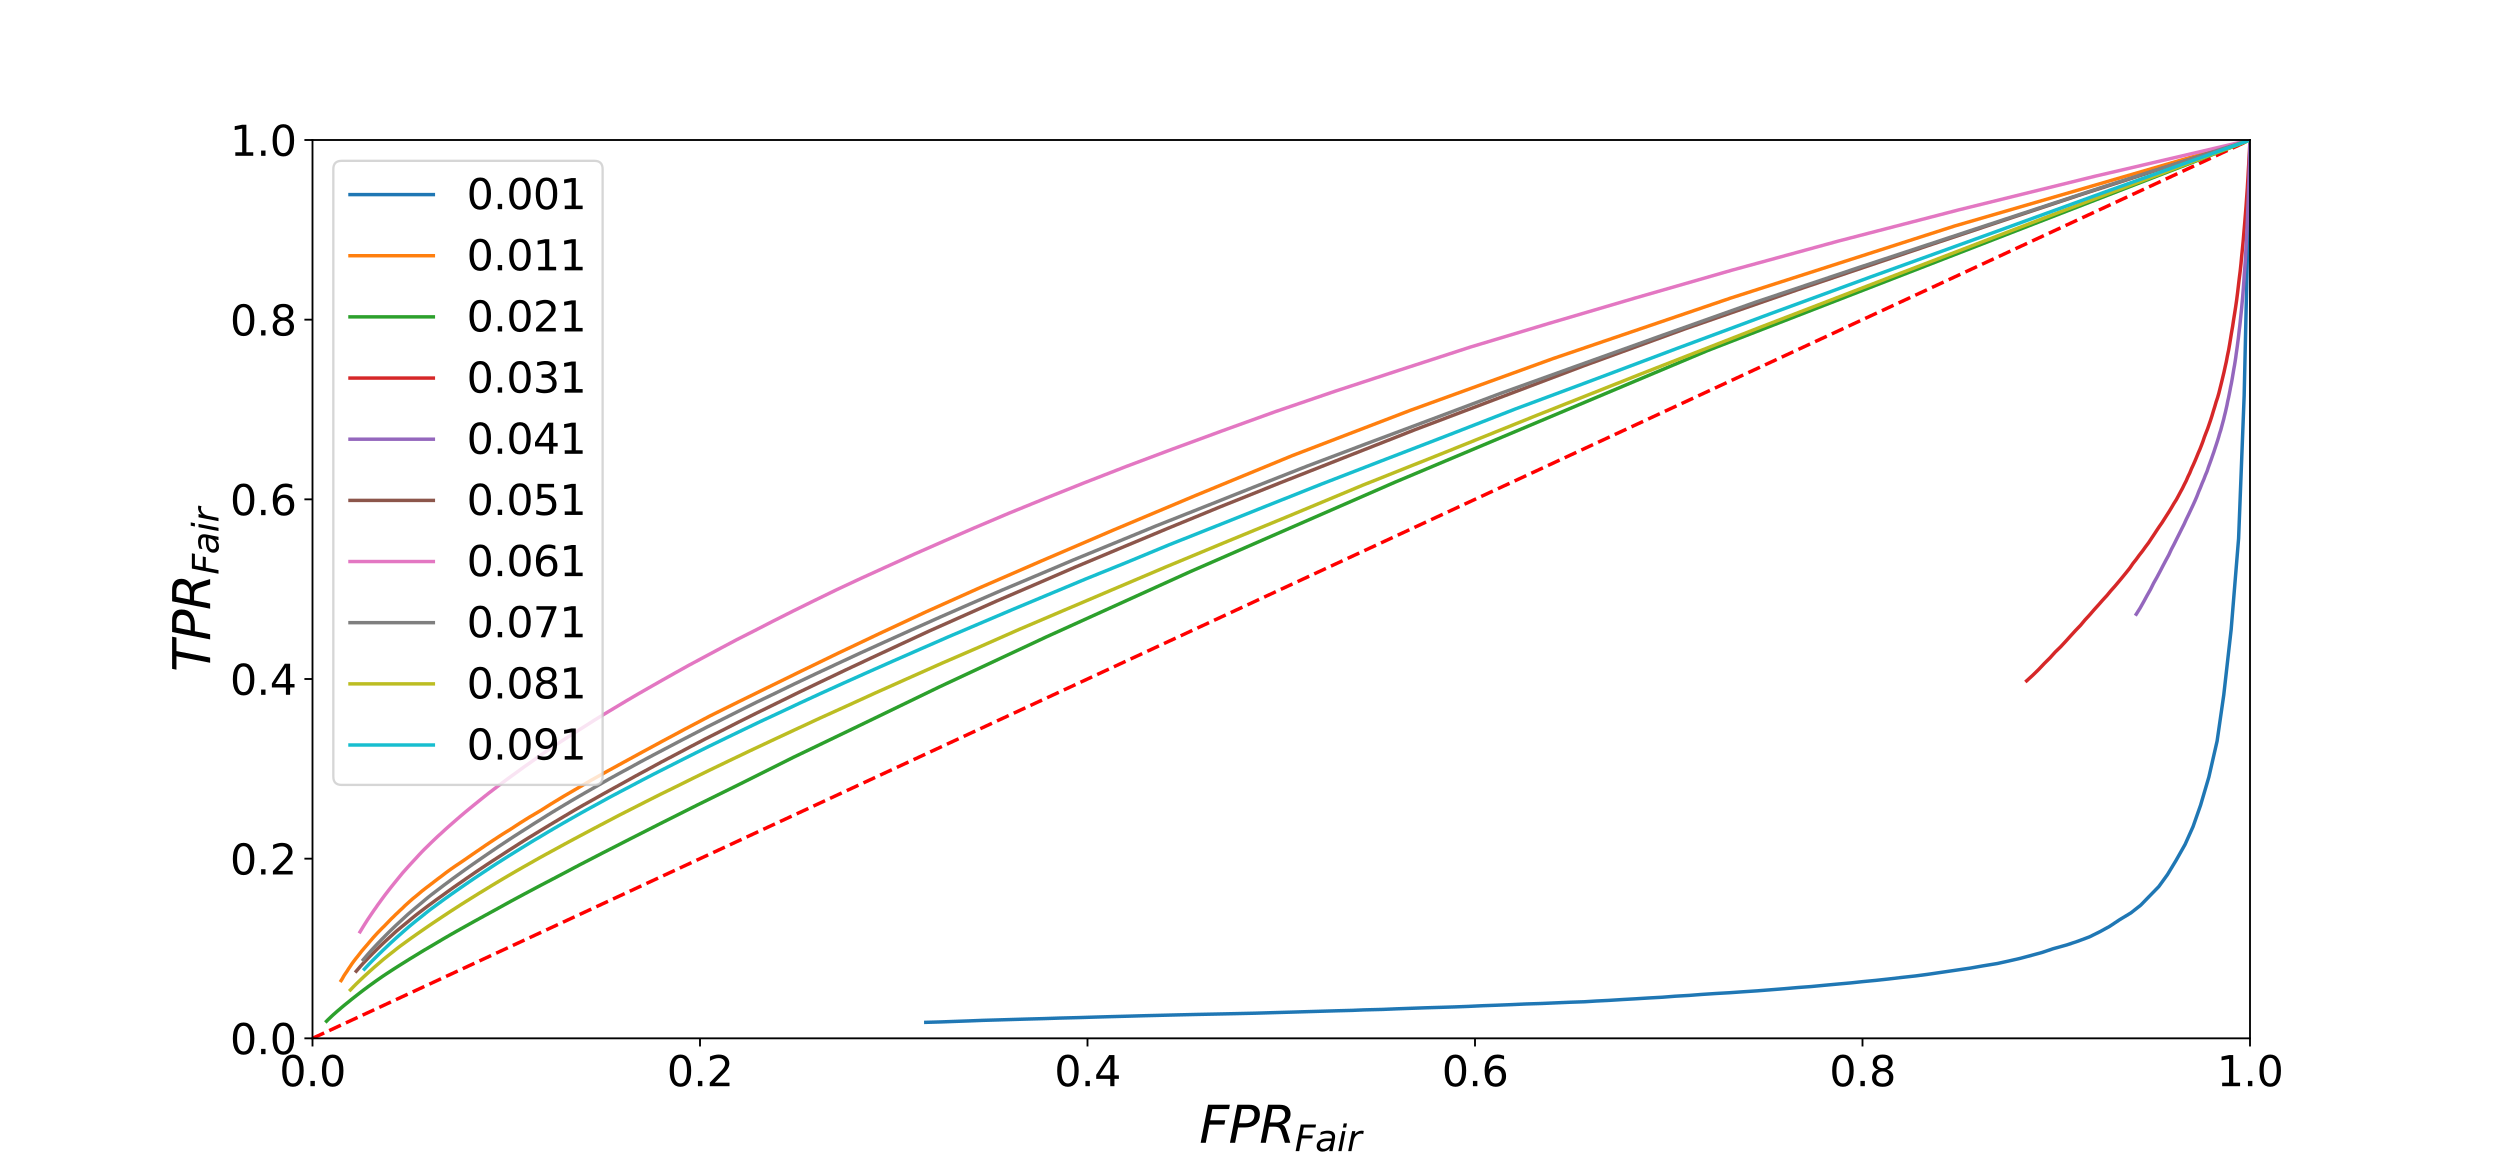 <?xml version="1.0" encoding="utf-8" standalone="no"?>
<!DOCTYPE svg PUBLIC "-//W3C//DTD SVG 1.1//EN"
  "http://www.w3.org/Graphics/SVG/1.1/DTD/svg11.dtd">
<svg height="504pt" version="1.1" viewBox="0 0 1080 504" width="1080pt" xmlns="http://www.w3.org/2000/svg" xmlns:xlink="http://www.w3.org/1999/xlink">
 <defs>
  <style type="text/css">*{stroke-linecap:butt;stroke-linejoin:round;}</style>
 </defs>
 <g id="figure_1">
  <g id="patch_1">
   <path d="M 0 504 
L 1080 504 
L 1080 0 
L 0 0 
z
" style="fill:#ffffff;"/>
  </g>
  <g id="axes_1">
   <g id="patch_2">
    <path d="M 135 448.56 
L 972 448.56 
L 972 60.48 
L 135 60.48 
z
" style="fill:#ffffff;"/>
   </g>
   <g id="matplotlib.axis_1">
    <g id="xtick_1">
     <g id="line2d_1">
      <defs>
       <path d="M 0 0 
L 0 3.5 
" id="me93e617d6b" style="stroke:#000000;stroke-width:0.8;"/>
      </defs>
      <g>
       <use style="stroke:#000000;stroke-width:0.8;" x="135" xlink:href="#me93e617d6b" y="448.56"/>
      </g>
     </g>
     <g id="text_1">
      <!-- 0.0 -->
      <g transform="translate(120.687 469.237)scale(0.18 -0.18)">
       <defs>
        <path d="M 2034 4250 
Q 1547 4250 1301 3770 
Q 1056 3291 1056 2328 
Q 1056 1369 1301 889 
Q 1547 409 2034 409 
Q 2525 409 2770 889 
Q 3016 1369 3016 2328 
Q 3016 3291 2770 3770 
Q 2525 4250 2034 4250 
z
M 2034 4750 
Q 2819 4750 3233 4129 
Q 3647 3509 3647 2328 
Q 3647 1150 3233 529 
Q 2819 -91 2034 -91 
Q 1250 -91 836 529 
Q 422 1150 422 2328 
Q 422 3509 836 4129 
Q 1250 4750 2034 4750 
z
" id="DejaVuSans-30" transform="scale(0.016)"/>
        <path d="M 684 794 
L 1344 794 
L 1344 0 
L 684 0 
L 684 794 
z
" id="DejaVuSans-2e" transform="scale(0.016)"/>
       </defs>
       <use xlink:href="#DejaVuSans-30"/>
       <use x="63.623" xlink:href="#DejaVuSans-2e"/>
       <use x="95.41" xlink:href="#DejaVuSans-30"/>
      </g>
     </g>
    </g>
    <g id="xtick_2">
     <g id="line2d_2">
      <g>
       <use style="stroke:#000000;stroke-width:0.8;" x="302.4" xlink:href="#me93e617d6b" y="448.56"/>
      </g>
     </g>
     <g id="text_2">
      <!-- 0.2 -->
      <g transform="translate(288.087 469.237)scale(0.18 -0.18)">
       <defs>
        <path d="M 1228 531 
L 3431 531 
L 3431 0 
L 469 0 
L 469 531 
Q 828 903 1448 1529 
Q 2069 2156 2228 2338 
Q 2531 2678 2651 2914 
Q 2772 3150 2772 3378 
Q 2772 3750 2511 3984 
Q 2250 4219 1831 4219 
Q 1534 4219 1204 4116 
Q 875 4013 500 3803 
L 500 4441 
Q 881 4594 1212 4672 
Q 1544 4750 1819 4750 
Q 2544 4750 2975 4387 
Q 3406 4025 3406 3419 
Q 3406 3131 3298 2873 
Q 3191 2616 2906 2266 
Q 2828 2175 2409 1742 
Q 1991 1309 1228 531 
z
" id="DejaVuSans-32" transform="scale(0.016)"/>
       </defs>
       <use xlink:href="#DejaVuSans-30"/>
       <use x="63.623" xlink:href="#DejaVuSans-2e"/>
       <use x="95.41" xlink:href="#DejaVuSans-32"/>
      </g>
     </g>
    </g>
    <g id="xtick_3">
     <g id="line2d_3">
      <g>
       <use style="stroke:#000000;stroke-width:0.8;" x="469.8" xlink:href="#me93e617d6b" y="448.56"/>
      </g>
     </g>
     <g id="text_3">
      <!-- 0.4 -->
      <g transform="translate(455.487 469.237)scale(0.18 -0.18)">
       <defs>
        <path d="M 2419 4116 
L 825 1625 
L 2419 1625 
L 2419 4116 
z
M 2253 4666 
L 3047 4666 
L 3047 1625 
L 3713 1625 
L 3713 1100 
L 3047 1100 
L 3047 0 
L 2419 0 
L 2419 1100 
L 313 1100 
L 313 1709 
L 2253 4666 
z
" id="DejaVuSans-34" transform="scale(0.016)"/>
       </defs>
       <use xlink:href="#DejaVuSans-30"/>
       <use x="63.623" xlink:href="#DejaVuSans-2e"/>
       <use x="95.41" xlink:href="#DejaVuSans-34"/>
      </g>
     </g>
    </g>
    <g id="xtick_4">
     <g id="line2d_4">
      <g>
       <use style="stroke:#000000;stroke-width:0.8;" x="637.2" xlink:href="#me93e617d6b" y="448.56"/>
      </g>
     </g>
     <g id="text_4">
      <!-- 0.6 -->
      <g transform="translate(622.887 469.237)scale(0.18 -0.18)">
       <defs>
        <path d="M 2113 2584 
Q 1688 2584 1439 2293 
Q 1191 2003 1191 1497 
Q 1191 994 1439 701 
Q 1688 409 2113 409 
Q 2538 409 2786 701 
Q 3034 994 3034 1497 
Q 3034 2003 2786 2293 
Q 2538 2584 2113 2584 
z
M 3366 4563 
L 3366 3988 
Q 3128 4100 2886 4159 
Q 2644 4219 2406 4219 
Q 1781 4219 1451 3797 
Q 1122 3375 1075 2522 
Q 1259 2794 1537 2939 
Q 1816 3084 2150 3084 
Q 2853 3084 3261 2657 
Q 3669 2231 3669 1497 
Q 3669 778 3244 343 
Q 2819 -91 2113 -91 
Q 1303 -91 875 529 
Q 447 1150 447 2328 
Q 447 3434 972 4092 
Q 1497 4750 2381 4750 
Q 2619 4750 2861 4703 
Q 3103 4656 3366 4563 
z
" id="DejaVuSans-36" transform="scale(0.016)"/>
       </defs>
       <use xlink:href="#DejaVuSans-30"/>
       <use x="63.623" xlink:href="#DejaVuSans-2e"/>
       <use x="95.41" xlink:href="#DejaVuSans-36"/>
      </g>
     </g>
    </g>
    <g id="xtick_5">
     <g id="line2d_5">
      <g>
       <use style="stroke:#000000;stroke-width:0.8;" x="804.6" xlink:href="#me93e617d6b" y="448.56"/>
      </g>
     </g>
     <g id="text_5">
      <!-- 0.8 -->
      <g transform="translate(790.287 469.237)scale(0.18 -0.18)">
       <defs>
        <path d="M 2034 2216 
Q 1584 2216 1326 1975 
Q 1069 1734 1069 1313 
Q 1069 891 1326 650 
Q 1584 409 2034 409 
Q 2484 409 2743 651 
Q 3003 894 3003 1313 
Q 3003 1734 2745 1975 
Q 2488 2216 2034 2216 
z
M 1403 2484 
Q 997 2584 770 2862 
Q 544 3141 544 3541 
Q 544 4100 942 4425 
Q 1341 4750 2034 4750 
Q 2731 4750 3128 4425 
Q 3525 4100 3525 3541 
Q 3525 3141 3298 2862 
Q 3072 2584 2669 2484 
Q 3125 2378 3379 2068 
Q 3634 1759 3634 1313 
Q 3634 634 3220 271 
Q 2806 -91 2034 -91 
Q 1263 -91 848 271 
Q 434 634 434 1313 
Q 434 1759 690 2068 
Q 947 2378 1403 2484 
z
M 1172 3481 
Q 1172 3119 1398 2916 
Q 1625 2713 2034 2713 
Q 2441 2713 2670 2916 
Q 2900 3119 2900 3481 
Q 2900 3844 2670 4047 
Q 2441 4250 2034 4250 
Q 1625 4250 1398 4047 
Q 1172 3844 1172 3481 
z
" id="DejaVuSans-38" transform="scale(0.016)"/>
       </defs>
       <use xlink:href="#DejaVuSans-30"/>
       <use x="63.623" xlink:href="#DejaVuSans-2e"/>
       <use x="95.41" xlink:href="#DejaVuSans-38"/>
      </g>
     </g>
    </g>
    <g id="xtick_6">
     <g id="line2d_6">
      <g>
       <use style="stroke:#000000;stroke-width:0.8;" x="972" xlink:href="#me93e617d6b" y="448.56"/>
      </g>
     </g>
     <g id="text_6">
      <!-- 1.0 -->
      <g transform="translate(957.687 469.237)scale(0.18 -0.18)">
       <defs>
        <path d="M 794 531 
L 1825 531 
L 1825 4091 
L 703 3866 
L 703 4441 
L 1819 4666 
L 2450 4666 
L 2450 531 
L 3481 531 
L 3481 0 
L 794 0 
L 794 531 
z
" id="DejaVuSans-31" transform="scale(0.016)"/>
       </defs>
       <use xlink:href="#DejaVuSans-31"/>
       <use x="63.623" xlink:href="#DejaVuSans-2e"/>
       <use x="95.41" xlink:href="#DejaVuSans-30"/>
      </g>
     </g>
    </g>
    <g id="text_7">
     <!-- $FPR_{Fair}$ -->
     <g transform="translate(518.08 493.697)scale(0.22 -0.22)">
      <defs>
       <path d="M 1081 4666 
L 3756 4666 
L 3653 4134 
L 1606 4134 
L 1338 2759 
L 3188 2759 
L 3084 2228 
L 1234 2228 
L 800 0 
L 172 0 
L 1081 4666 
z
" id="DejaVuSans-Oblique-46" transform="scale(0.016)"/>
       <path d="M 1081 4666 
L 2541 4666 
Q 3178 4666 3512 4369 
Q 3847 4072 3847 3500 
Q 3847 2731 3353 2303 
Q 2859 1875 1966 1875 
L 1172 1875 
L 806 0 
L 172 0 
L 1081 4666 
z
M 1613 4147 
L 1275 2394 
L 2069 2394 
Q 2606 2394 2893 2669 
Q 3181 2944 3181 3456 
Q 3181 3784 2986 3965 
Q 2791 4147 2438 4147 
L 1613 4147 
z
" id="DejaVuSans-Oblique-50" transform="scale(0.016)"/>
       <path d="M 1613 4147 
L 1294 2491 
L 2106 2491 
Q 2584 2491 2879 2755 
Q 3175 3019 3175 3444 
Q 3175 3784 2976 3965 
Q 2778 4147 2406 4147 
L 1613 4147 
z
M 2772 2241 
Q 2972 2194 3105 2009 
Q 3238 1825 3413 1275 
L 3809 0 
L 3144 0 
L 2778 1197 
Q 2638 1659 2453 1815 
Q 2269 1972 1888 1972 
L 1191 1972 
L 806 0 
L 172 0 
L 1081 4666 
L 2503 4666 
Q 3150 4666 3495 4373 
Q 3841 4081 3841 3531 
Q 3841 3044 3547 2687 
Q 3253 2331 2772 2241 
z
" id="DejaVuSans-Oblique-52" transform="scale(0.016)"/>
       <path d="M 3438 1997 
L 3047 0 
L 2472 0 
L 2578 531 
Q 2325 219 2001 64 
Q 1678 -91 1281 -91 
Q 834 -91 548 182 
Q 263 456 263 884 
Q 263 1497 752 1853 
Q 1241 2209 2100 2209 
L 2900 2209 
L 2931 2363 
Q 2938 2388 2941 2417 
Q 2944 2447 2944 2509 
Q 2944 2788 2717 2942 
Q 2491 3097 2081 3097 
Q 1800 3097 1504 3025 
Q 1209 2953 897 2809 
L 997 3341 
Q 1322 3463 1633 3523 
Q 1944 3584 2234 3584 
Q 2853 3584 3176 3315 
Q 3500 3047 3500 2534 
Q 3500 2431 3484 2292 
Q 3469 2153 3438 1997 
z
M 2816 1759 
L 2241 1759 
Q 1534 1759 1195 1570 
Q 856 1381 856 984 
Q 856 709 1029 553 
Q 1203 397 1509 397 
Q 1978 397 2328 733 
Q 2678 1069 2791 1631 
L 2816 1759 
z
" id="DejaVuSans-Oblique-61" transform="scale(0.016)"/>
       <path d="M 1172 4863 
L 1747 4863 
L 1606 4134 
L 1031 4134 
L 1172 4863 
z
M 909 3500 
L 1484 3500 
L 800 0 
L 225 0 
L 909 3500 
z
" id="DejaVuSans-Oblique-69" transform="scale(0.016)"/>
       <path d="M 2853 2969 
Q 2766 3016 2653 3041 
Q 2541 3066 2413 3066 
Q 1953 3066 1609 2717 
Q 1266 2369 1153 1784 
L 800 0 
L 225 0 
L 909 3500 
L 1484 3500 
L 1375 2956 
Q 1603 3259 1920 3421 
Q 2238 3584 2597 3584 
Q 2691 3584 2781 3573 
Q 2872 3563 2963 3538 
L 2853 2969 
z
" id="DejaVuSans-Oblique-72" transform="scale(0.016)"/>
      </defs>
      <use transform="translate(0 0.094)" xlink:href="#DejaVuSans-Oblique-46"/>
      <use transform="translate(57.52 0.094)" xlink:href="#DejaVuSans-Oblique-50"/>
      <use transform="translate(117.822 0.094)" xlink:href="#DejaVuSans-Oblique-52"/>
      <use transform="translate(187.305 -16.312)scale(0.7)" xlink:href="#DejaVuSans-Oblique-46"/>
      <use transform="translate(227.568 -16.312)scale(0.7)" xlink:href="#DejaVuSans-Oblique-61"/>
      <use transform="translate(270.464 -16.312)scale(0.7)" xlink:href="#DejaVuSans-Oblique-69"/>
      <use transform="translate(289.912 -16.312)scale(0.7)" xlink:href="#DejaVuSans-Oblique-72"/>
     </g>
    </g>
   </g>
   <g id="matplotlib.axis_2">
    <g id="ytick_1">
     <g id="line2d_7">
      <defs>
       <path d="M 0 0 
L -3.5 0 
" id="md686d29dc9" style="stroke:#000000;stroke-width:0.8;"/>
      </defs>
      <g>
       <use style="stroke:#000000;stroke-width:0.8;" x="135" xlink:href="#md686d29dc9" y="448.56"/>
      </g>
     </g>
     <g id="text_8">
      <!-- 0.0 -->
      <g transform="translate(99.374 455.399)scale(0.18 -0.18)">
       <use xlink:href="#DejaVuSans-30"/>
       <use x="63.623" xlink:href="#DejaVuSans-2e"/>
       <use x="95.41" xlink:href="#DejaVuSans-30"/>
      </g>
     </g>
    </g>
    <g id="ytick_2">
     <g id="line2d_8">
      <g>
       <use style="stroke:#000000;stroke-width:0.8;" x="135" xlink:href="#md686d29dc9" y="370.944"/>
      </g>
     </g>
     <g id="text_9">
      <!-- 0.2 -->
      <g transform="translate(99.374 377.783)scale(0.18 -0.18)">
       <use xlink:href="#DejaVuSans-30"/>
       <use x="63.623" xlink:href="#DejaVuSans-2e"/>
       <use x="95.41" xlink:href="#DejaVuSans-32"/>
      </g>
     </g>
    </g>
    <g id="ytick_3">
     <g id="line2d_9">
      <g>
       <use style="stroke:#000000;stroke-width:0.8;" x="135" xlink:href="#md686d29dc9" y="293.328"/>
      </g>
     </g>
     <g id="text_10">
      <!-- 0.4 -->
      <g transform="translate(99.374 300.167)scale(0.18 -0.18)">
       <use xlink:href="#DejaVuSans-30"/>
       <use x="63.623" xlink:href="#DejaVuSans-2e"/>
       <use x="95.41" xlink:href="#DejaVuSans-34"/>
      </g>
     </g>
    </g>
    <g id="ytick_4">
     <g id="line2d_10">
      <g>
       <use style="stroke:#000000;stroke-width:0.8;" x="135" xlink:href="#md686d29dc9" y="215.712"/>
      </g>
     </g>
     <g id="text_11">
      <!-- 0.6 -->
      <g transform="translate(99.374 222.551)scale(0.18 -0.18)">
       <use xlink:href="#DejaVuSans-30"/>
       <use x="63.623" xlink:href="#DejaVuSans-2e"/>
       <use x="95.41" xlink:href="#DejaVuSans-36"/>
      </g>
     </g>
    </g>
    <g id="ytick_5">
     <g id="line2d_11">
      <g>
       <use style="stroke:#000000;stroke-width:0.8;" x="135" xlink:href="#md686d29dc9" y="138.096"/>
      </g>
     </g>
     <g id="text_12">
      <!-- 0.8 -->
      <g transform="translate(99.374 144.935)scale(0.18 -0.18)">
       <use xlink:href="#DejaVuSans-30"/>
       <use x="63.623" xlink:href="#DejaVuSans-2e"/>
       <use x="95.41" xlink:href="#DejaVuSans-38"/>
      </g>
     </g>
    </g>
    <g id="ytick_6">
     <g id="line2d_12">
      <g>
       <use style="stroke:#000000;stroke-width:0.8;" x="135" xlink:href="#md686d29dc9" y="60.48"/>
      </g>
     </g>
     <g id="text_13">
      <!-- 1.0 -->
      <g transform="translate(99.374 67.319)scale(0.18 -0.18)">
       <use xlink:href="#DejaVuSans-31"/>
       <use x="63.623" xlink:href="#DejaVuSans-2e"/>
       <use x="95.41" xlink:href="#DejaVuSans-30"/>
      </g>
     </g>
    </g>
    <g id="text_14">
     <!-- $TPR_{Fair}$ -->
     <g transform="translate(90.799 290.27)rotate(-90)scale(0.22 -0.22)">
      <defs>
       <path d="M 378 4666 
L 4325 4666 
L 4225 4134 
L 2559 4134 
L 1759 0 
L 1125 0 
L 1925 4134 
L 275 4134 
L 378 4666 
z
" id="DejaVuSans-Oblique-54" transform="scale(0.016)"/>
      </defs>
      <use transform="translate(0 0.094)" xlink:href="#DejaVuSans-Oblique-54"/>
      <use transform="translate(61.084 0.094)" xlink:href="#DejaVuSans-Oblique-50"/>
      <use transform="translate(121.387 0.094)" xlink:href="#DejaVuSans-Oblique-52"/>
      <use transform="translate(190.869 -16.312)scale(0.7)" xlink:href="#DejaVuSans-Oblique-46"/>
      <use transform="translate(231.133 -16.312)scale(0.7)" xlink:href="#DejaVuSans-Oblique-61"/>
      <use transform="translate(274.028 -16.312)scale(0.7)" xlink:href="#DejaVuSans-Oblique-69"/>
      <use transform="translate(293.477 -16.312)scale(0.7)" xlink:href="#DejaVuSans-Oblique-72"/>
     </g>
    </g>
   </g>
   <g id="line2d_13">
    <path clip-path="url(#p2798ea30af)" d="M 135 448.56 
L 972 60.48 
" style="fill:none;stroke:#ff0000;stroke-dasharray:5.55,2.4;stroke-dashoffset:0;stroke-width:1.5;"/>
   </g>
   <g id="line2d_14">
    <path clip-path="url(#p2798ea30af)" d="M 972 60.48 
L 969.479 170.915 
L 967.072 232.651 
L 963.858 271.965 
L 960.664 300.231 
L 957.794 320.112 
L 954.222 335.715 
L 950.644 347.859 
L 947.387 357.12 
L 943.952 364.805 
L 939.992 371.803 
L 936.34 377.831 
L 932.598 382.999 
L 928.296 387.417 
L 924.783 391.032 
L 920.538 394.378 
L 915.739 397.276 
L 911.372 400.178 
L 907.169 402.489 
L 902.627 404.739 
L 897.635 406.604 
L 892.88 408.199 
L 886.931 409.857 
L 882.163 411.471 
L 877.606 412.712 
L 872.736 414.014 
L 867.741 415.161 
L 862.882 416.236 
L 856.556 417.266 
L 851.134 418.225 
L 845.172 419.099 
L 839.299 419.956 
L 833.542 420.802 
L 827.613 421.591 
L 821.368 422.277 
L 815.745 422.938 
L 810.497 423.511 
L 804.732 424.059 
L 799.587 424.608 
L 793.683 425.133 
L 787.851 425.671 
L 782.404 426.189 
L 776.733 426.605 
L 770.946 427.11 
L 764.531 427.62 
L 759.096 428.042 
L 752.837 428.458 
L 747.174 428.854 
L 741.064 429.202 
L 734.984 429.605 
L 729.797 430.011 
L 723.701 430.359 
L 718.186 430.799 
L 712.035 431.137 
L 706.643 431.475 
L 700.781 431.808 
L 695.177 432.158 
L 689.516 432.446 
L 684.537 432.758 
L 678.354 432.966 
L 671.895 433.243 
L 666.059 433.503 
L 659.07 433.722 
L 652.964 434 
L 646.331 434.263 
L 640.511 434.468 
L 634.418 434.759 
L 628.292 434.992 
L 621.702 435.194 
L 615.962 435.363 
L 609.925 435.574 
L 603.188 435.815 
L 597.279 436.067 
L 589.364 436.264 
L 584.12 436.484 
L 577.306 436.664 
L 570.072 436.876 
L 563.619 437.068 
L 557.383 437.254 
L 549.983 437.465 
L 542.314 437.695 
L 533.881 437.887 
L 525.764 438.062 
L 516.989 438.241 
L 509.182 438.423 
L 500.895 438.629 
L 494.042 438.798 
L 487.366 438.988 
L 479.365 439.2 
L 472.446 439.4 
L 465.739 439.609 
L 457.584 439.816 
L 450.975 440.036 
L 443.338 440.243 
L 437.39 440.417 
L 431.165 440.607 
L 424.686 440.792 
L 418.648 441.029 
L 412.536 441.246 
L 406.465 441.471 
L 399.939 441.65 
" style="fill:none;stroke:#1f77b4;stroke-linecap:square;stroke-width:1.5;"/>
   </g>
   <g id="line2d_15">
    <path clip-path="url(#p2798ea30af)" d="M 972 60.48 
L 844.435 97.625 
L 747.498 128.816 
L 670.995 154.881 
L 609.185 177.294 
L 558.336 196.796 
L 516.505 214.04 
L 480.773 229.072 
L 450.057 242.259 
L 423.521 253.796 
L 400.295 264.198 
L 379.925 273.695 
L 361.893 282.261 
L 345.845 290.048 
L 331.493 297.077 
L 318.584 303.408 
L 306.809 309.236 
L 296.203 314.816 
L 286.609 319.954 
L 277.736 324.754 
L 269.645 329.17 
L 262.352 333.171 
L 255.567 336.954 
L 249.296 340.622 
L 243.504 343.992 
L 238.189 347.222 
L 233.288 350.314 
L 228.714 353.006 
L 224.524 355.628 
L 220.611 358.201 
L 216.903 360.483 
L 213.451 362.743 
L 210.211 364.89 
L 207.251 366.932 
L 204.445 368.844 
L 201.791 370.685 
L 199.322 372.384 
L 196.963 373.956 
L 194.756 375.486 
L 192.696 376.98 
L 190.767 378.471 
L 188.917 379.844 
L 187.2 381.167 
L 185.557 382.432 
L 183.982 383.623 
L 182.47 384.798 
L 181.065 385.986 
L 179.723 387.104 
L 178.417 388.154 
L 177.218 389.207 
L 176.063 390.251 
L 174.927 391.277 
L 173.864 392.341 
L 172.837 393.263 
L 171.876 394.214 
L 170.9 395.114 
L 170.012 396.012 
L 169.158 396.818 
L 168.323 397.677 
L 167.514 398.52 
L 166.734 399.323 
L 165.988 400.106 
L 165.208 400.849 
L 164.487 401.584 
L 163.789 402.303 
L 163.095 403.018 
L 162.427 403.747 
L 161.784 404.448 
L 161.152 405.148 
L 160.563 405.848 
L 159.988 406.504 
L 159.426 407.17 
L 158.872 407.841 
L 158.326 408.468 
L 157.781 409.1 
L 157.256 409.708 
L 156.748 410.318 
L 156.253 410.884 
L 155.765 411.52 
L 155.302 412.116 
L 154.843 412.696 
L 154.4 413.273 
L 153.948 413.812 
L 153.511 414.371 
L 153.092 414.925 
L 152.681 415.461 
L 152.276 416.028 
L 151.891 416.556 
L 151.529 417.119 
L 151.141 417.693 
L 150.771 418.231 
L 150.427 418.745 
L 150.084 419.311 
L 149.714 419.866 
L 149.359 420.368 
L 149.004 420.891 
L 148.663 421.415 
L 148.346 421.946 
L 148.029 422.533 
L 147.686 423.112 
L 147.36 423.616 
" style="fill:none;stroke:#ff7f0e;stroke-linecap:square;stroke-width:1.5;"/>
   </g>
   <g id="line2d_16">
    <path clip-path="url(#p2798ea30af)" d="M 972 60.48 
L 737.708 151.435 
L 602.419 208.397 
L 514.239 246.926 
L 452.018 275.138 
L 405.99 296.647 
L 370.717 313.714 
L 342.711 327.174 
L 319.921 338.572 
L 301.112 347.829 
L 285.285 355.772 
L 271.855 362.594 
L 260.292 368.506 
L 250.234 373.702 
L 241.451 378.346 
L 233.674 382.412 
L 226.761 386.082 
L 220.585 389.399 
L 215.083 392.443 
L 210.057 395.195 
L 205.507 397.686 
L 201.412 399.972 
L 197.677 402.057 
L 194.245 404.009 
L 191.104 405.834 
L 188.233 407.546 
L 185.586 409.105 
L 183.148 410.53 
L 180.922 411.894 
L 178.837 413.171 
L 176.881 414.355 
L 175.087 415.487 
L 173.388 416.546 
L 171.829 417.53 
L 170.373 418.455 
L 169.006 419.338 
L 167.727 420.171 
L 166.533 420.956 
L 165.402 421.712 
L 164.344 422.447 
L 163.346 423.139 
L 162.394 423.803 
L 161.504 424.443 
L 160.663 425.048 
L 159.859 425.626 
L 159.087 426.177 
L 158.371 426.728 
L 157.674 427.232 
L 157.007 427.73 
L 156.389 428.205 
L 155.793 428.662 
L 155.214 429.109 
L 154.66 429.548 
L 154.127 429.953 
L 153.631 430.359 
L 153.133 430.734 
L 152.668 431.105 
L 152.218 431.457 
L 151.775 431.811 
L 151.35 432.159 
L 150.938 432.494 
L 150.55 432.817 
L 150.159 433.128 
L 149.785 433.421 
L 149.426 433.716 
L 149.061 434.005 
L 148.721 434.285 
L 148.386 434.561 
L 148.064 434.826 
L 147.764 435.085 
L 147.469 435.339 
L 147.173 435.589 
L 146.887 435.844 
L 146.605 436.082 
L 146.33 436.314 
L 146.054 436.543 
L 145.796 436.762 
L 145.542 436.977 
L 145.296 437.203 
L 145.057 437.411 
L 144.823 437.622 
L 144.596 437.828 
L 144.368 438.019 
L 144.145 438.211 
L 143.937 438.401 
L 143.733 438.587 
L 143.533 438.777 
L 143.33 438.961 
L 143.139 439.145 
L 142.95 439.319 
L 142.764 439.499 
L 142.589 439.668 
L 142.406 439.842 
L 142.224 440.014 
L 142.05 440.181 
L 141.879 440.342 
L 141.706 440.506 
L 141.544 440.671 
L 141.383 440.839 
L 141.213 441.01 
L 141.056 441.166 
" style="fill:none;stroke:#2ca02c;stroke-linecap:square;stroke-width:1.5;"/>
   </g>
   <g id="line2d_17">
    <path clip-path="url(#p2798ea30af)" d="M 972 60.48 
L 971.782 64.751 
L 971.568 68.933 
L 971.321 73.038 
L 971.088 77.244 
L 970.849 81.2 
L 970.563 85.204 
L 970.287 89.149 
L 970.005 92.705 
L 969.726 96.212 
L 969.405 99.916 
L 969.104 103.582 
L 968.764 107.103 
L 968.411 110.65 
L 968.106 113.923 
L 967.752 117.206 
L 967.355 120.336 
L 966.978 123.534 
L 966.616 126.608 
L 966.217 129.712 
L 965.795 132.621 
L 965.389 135.232 
L 964.917 138.148 
L 964.493 140.998 
L 964.045 143.546 
L 963.614 146.192 
L 963.189 148.801 
L 962.762 151.25 
L 962.232 153.768 
L 961.773 156.216 
L 961.254 158.531 
L 960.749 160.853 
L 960.18 163.214 
L 959.641 165.46 
L 959.1 167.618 
L 958.562 169.796 
L 957.993 171.78 
L 957.353 173.677 
L 956.773 175.678 
L 956.169 177.613 
L 955.571 179.631 
L 954.974 181.487 
L 954.337 183.36 
L 953.698 185.219 
L 952.981 187.03 
L 952.316 188.759 
L 951.683 190.639 
L 951.015 192.41 
L 950.33 194.152 
L 949.64 195.721 
L 948.923 197.488 
L 948.225 199.166 
L 947.503 200.809 
L 946.719 202.49 
L 945.986 204.321 
L 945.187 205.967 
L 944.44 207.707 
L 943.636 209.271 
L 942.848 210.895 
L 941.981 212.498 
L 941.075 214.197 
L 940.182 215.854 
L 939.163 217.446 
L 938.178 219.142 
L 937.134 220.881 
L 936.095 222.502 
L 935.046 224.143 
L 933.977 225.832 
L 932.848 227.433 
L 931.756 229.069 
L 930.601 230.831 
L 929.372 232.677 
L 928.189 234.474 
L 926.821 236.286 
L 925.549 238.064 
L 924.175 239.806 
L 922.824 241.671 
L 921.427 243.425 
L 920.099 245.374 
L 918.565 247.305 
L 916.985 249.24 
L 915.339 251.228 
L 913.637 253.242 
L 911.824 255.275 
L 910.177 257.275 
L 908.305 259.302 
L 906.442 261.426 
L 904.557 263.515 
L 902.68 265.686 
L 900.681 267.853 
L 898.789 270.131 
L 896.69 272.311 
L 894.526 274.683 
L 892.378 277.059 
L 890.169 279.444 
L 887.82 281.718 
L 885.589 284.202 
L 883.178 286.589 
L 880.782 289.129 
L 878.203 291.657 
L 875.499 294.123 
" style="fill:none;stroke:#d62728;stroke-linecap:square;stroke-width:1.5;"/>
   </g>
   <g id="line2d_18">
    <path clip-path="url(#p2798ea30af)" d="M 972 60.48 
L 971.932 63.473 
L 971.863 66.437 
L 971.779 69.357 
L 971.694 72.373 
L 971.612 75.213 
L 971.517 78.117 
L 971.418 80.997 
L 971.323 83.603 
L 971.23 86.192 
L 971.116 88.932 
L 971.008 91.671 
L 970.904 94.33 
L 970.785 97.006 
L 970.679 99.502 
L 970.554 102.013 
L 970.414 104.423 
L 970.289 106.893 
L 970.164 109.285 
L 970.027 111.709 
L 969.875 113.983 
L 969.733 116.049 
L 969.547 118.361 
L 969.398 120.647 
L 969.257 122.707 
L 969.099 124.825 
L 968.932 126.942 
L 968.772 128.939 
L 968.572 130.998 
L 968.395 133.008 
L 968.2 134.935 
L 967.999 136.879 
L 967.794 138.84 
L 967.595 140.733 
L 967.363 142.574 
L 967.156 144.423 
L 966.967 146.118 
L 966.745 147.733 
L 966.528 149.464 
L 966.293 151.141 
L 966.039 152.895 
L 965.826 154.538 
L 965.576 156.168 
L 965.315 157.783 
L 965.021 159.381 
L 964.761 160.955 
L 964.481 162.61 
L 964.216 164.18 
L 963.923 165.771 
L 963.623 167.185 
L 963.333 168.781 
L 963.032 170.318 
L 962.732 171.795 
L 962.38 173.324 
L 962.06 175.006 
L 961.714 176.525 
L 961.354 178.125 
L 960.983 179.59 
L 960.63 181.119 
L 960.228 182.603 
L 959.801 184.18 
L 959.385 185.749 
L 958.897 187.247 
L 958.44 188.874 
L 957.933 190.507 
L 957.438 192.029 
L 956.915 193.604 
L 956.387 195.234 
L 955.833 196.801 
L 955.292 198.378 
L 954.682 200.059 
L 954.028 201.855 
L 953.448 203.605 
L 952.696 205.37 
L 952.056 207.079 
L 951.303 208.818 
L 950.579 210.668 
L 949.826 212.428 
L 949.092 214.36 
L 948.252 216.312 
L 947.366 218.265 
L 946.427 220.251 
L 945.467 222.314 
L 944.457 224.375 
L 943.532 226.428 
L 942.47 228.528 
L 941.388 230.716 
L 940.309 232.852 
L 939.186 235.125 
L 938.008 237.359 
L 936.923 239.724 
L 935.668 242.02 
L 934.361 244.5 
L 933.074 246.983 
L 931.731 249.503 
L 930.332 251.971 
L 929.036 254.605 
L 927.574 257.194 
L 926.092 259.908 
L 924.557 262.636 
L 922.859 265.336 
" style="fill:none;stroke:#9467bd;stroke-linecap:square;stroke-width:1.5;"/>
   </g>
   <g id="line2d_19">
    <path clip-path="url(#p2798ea30af)" d="M 972 60.48 
L 897.653 84.504 
L 833.175 106.036 
L 776.973 125.025 
L 727.657 142.169 
L 684.251 157.997 
L 645.679 172.613 
L 611.298 185.621 
L 580.44 197.777 
L 552.58 208.749 
L 527.305 218.872 
L 504.388 228.293 
L 483.415 237.058 
L 464.214 245.113 
L 446.603 252.743 
L 430.276 259.76 
L 415.238 266.451 
L 401.234 272.684 
L 388.342 278.665 
L 376.33 284.259 
L 365.156 289.497 
L 354.758 294.455 
L 345.034 299.113 
L 335.915 303.594 
L 327.303 307.819 
L 319.291 311.814 
L 311.776 315.644 
L 304.647 319.245 
L 297.999 322.721 
L 291.719 326.046 
L 285.726 329.187 
L 280.109 332.25 
L 274.726 335.151 
L 269.699 337.953 
L 264.893 340.599 
L 260.338 343.121 
L 256.04 345.56 
L 251.898 347.87 
L 247.989 350.118 
L 244.288 352.317 
L 240.72 354.439 
L 237.288 356.488 
L 234.039 358.459 
L 230.91 360.379 
L 227.908 362.205 
L 225.036 364.001 
L 222.333 365.744 
L 219.686 367.421 
L 217.15 369.083 
L 214.727 370.643 
L 212.353 372.174 
L 210.074 373.674 
L 207.897 375.136 
L 205.795 376.535 
L 203.784 377.926 
L 201.824 379.263 
L 199.94 380.576 
L 198.101 381.843 
L 196.301 383.087 
L 194.603 384.3 
L 192.931 385.508 
L 191.336 386.673 
L 189.748 387.803 
L 188.23 388.888 
L 186.763 389.981 
L 185.316 391.022 
L 183.926 392.067 
L 182.582 393.093 
L 181.289 394.081 
L 180.024 395.045 
L 178.801 396.021 
L 177.615 396.99 
L 176.482 397.949 
L 175.347 398.878 
L 174.252 399.768 
L 173.188 400.642 
L 172.151 401.503 
L 171.151 402.345 
L 170.181 403.228 
L 169.237 404.095 
L 168.305 404.938 
L 167.408 405.751 
L 166.526 406.556 
L 165.672 407.353 
L 164.855 408.133 
L 164.041 408.913 
L 163.25 409.686 
L 162.49 410.428 
L 161.743 411.182 
L 161.014 411.894 
L 160.304 412.638 
L 159.603 413.33 
L 158.902 414.061 
L 158.221 414.772 
L 157.564 415.456 
L 156.911 416.129 
L 156.286 416.828 
L 155.678 417.5 
L 155.082 418.194 
L 154.477 418.896 
L 153.899 419.56 
" style="fill:none;stroke:#8c564b;stroke-linecap:square;stroke-width:1.5;"/>
   </g>
   <g id="line2d_20">
    <path clip-path="url(#p2798ea30af)" d="M 972 60.48 
L 904.931 76.161 
L 846.256 90.643 
L 794.29 104.109 
L 747.945 116.787 
L 706.455 128.728 
L 669.118 139.719 
L 635.241 149.918 
L 604.611 159.886 
L 576.708 169.026 
L 551.189 177.745 
L 527.856 186.171 
L 506.349 194.074 
L 486.542 201.506 
L 468.302 208.61 
L 451.353 215.383 
L 435.695 221.773 
L 421.042 227.984 
L 407.555 233.852 
L 394.88 239.431 
L 383.036 244.803 
L 371.971 249.832 
L 361.551 254.7 
L 351.784 259.45 
L 342.631 263.963 
L 334.03 268.302 
L 325.928 272.469 
L 318.293 276.329 
L 311.111 280.149 
L 304.321 283.792 
L 297.846 287.251 
L 291.793 290.627 
L 285.977 293.906 
L 280.511 297.02 
L 275.309 299.999 
L 270.381 302.889 
L 265.725 305.686 
L 261.24 308.377 
L 256.98 310.982 
L 252.938 313.575 
L 249.034 316.04 
L 245.312 318.409 
L 241.76 320.722 
L 238.391 322.959 
L 235.162 325.142 
L 232.056 327.307 
L 229.107 329.421 
L 226.235 331.42 
L 223.504 333.426 
L 220.867 335.324 
L 218.296 337.206 
L 215.836 339.045 
L 213.47 340.849 
L 211.187 342.586 
L 209.002 344.326 
L 206.901 346.016 
L 204.858 347.671 
L 202.876 349.292 
L 200.933 350.893 
L 199.09 352.452 
L 197.295 354 
L 195.565 355.512 
L 193.86 357.002 
L 192.241 358.447 
L 190.663 359.914 
L 189.113 361.307 
L 187.637 362.712 
L 186.204 364.084 
L 184.822 365.443 
L 183.47 366.751 
L 182.163 368.085 
L 180.903 369.429 
L 179.688 370.767 
L 178.481 372.06 
L 177.312 373.326 
L 176.171 374.578 
L 175.068 375.826 
L 173.995 377.03 
L 172.96 378.294 
L 171.947 379.536 
L 170.96 380.75 
L 170.008 381.922 
L 169.073 383.089 
L 168.159 384.251 
L 167.283 385.389 
L 166.405 386.52 
L 165.558 387.665 
L 164.745 388.766 
L 163.945 389.886 
L 163.161 390.944 
L 162.398 392.071 
L 161.648 393.11 
L 160.899 394.21 
L 160.173 395.268 
L 159.468 396.321 
L 158.773 397.351 
L 158.104 398.407 
L 157.45 399.429 
L 156.805 400.472 
L 156.153 401.54 
L 155.53 402.562 
" style="fill:none;stroke:#e377c2;stroke-linecap:square;stroke-width:1.5;"/>
   </g>
   <g id="line2d_21">
    <path clip-path="url(#p2798ea30af)" d="M 972 60.48 
L 909.042 80.579 
L 853.291 98.944 
L 803.327 115.443 
L 758.469 130.514 
L 718.177 144.836 
L 681.483 157.996 
L 648.193 169.958 
L 617.878 181.36 
L 590.115 191.747 
L 564.572 201.404 
L 541.131 210.633 
L 519.468 219.253 
L 499.471 227.178 
L 480.95 234.808 
L 463.717 241.885 
L 447.706 248.681 
L 432.726 254.997 
L 418.829 261.02 
L 405.847 266.71 
L 393.697 272.137 
L 382.317 277.272 
L 371.605 282.13 
L 361.508 286.831 
L 352.001 291.28 
L 343.093 295.502 
L 334.706 299.576 
L 326.753 303.386 
L 319.285 307.111 
L 312.226 310.656 
L 305.484 314.042 
L 299.182 317.31 
L 293.13 320.438 
L 287.422 323.447 
L 281.986 326.297 
L 276.837 329.037 
L 271.971 331.714 
L 267.287 334.25 
L 262.849 336.692 
L 258.627 339.127 
L 254.578 341.443 
L 250.699 343.676 
L 246.997 345.837 
L 243.476 347.938 
L 240.095 349.966 
L 236.838 351.957 
L 233.759 353.898 
L 230.77 355.75 
L 227.908 357.594 
L 225.165 359.331 
L 222.492 361.039 
L 219.928 362.707 
L 217.465 364.349 
L 215.086 365.918 
L 212.8 367.472 
L 210.605 368.966 
L 208.476 370.438 
L 206.408 371.857 
L 204.378 373.262 
L 202.449 374.621 
L 200.569 375.964 
L 198.766 377.273 
L 196.993 378.547 
L 195.31 379.772 
L 193.674 381 
L 192.056 382.188 
L 190.511 383.363 
L 189.017 384.499 
L 187.565 385.609 
L 186.148 386.689 
L 184.785 387.778 
L 183.467 388.869 
L 182.2 389.955 
L 180.934 391.007 
L 179.708 392.019 
L 178.522 393.021 
L 177.368 394.003 
L 176.243 394.97 
L 175.154 395.969 
L 174.094 396.949 
L 173.062 397.902 
L 172.064 398.825 
L 171.085 399.725 
L 170.136 400.631 
L 169.223 401.519 
L 168.309 402.402 
L 167.426 403.282 
L 166.579 404.125 
L 165.743 404.985 
L 164.917 405.804 
L 164.115 406.654 
L 163.33 407.443 
L 162.548 408.27 
L 161.789 409.078 
L 161.053 409.88 
L 160.326 410.659 
L 159.623 411.459 
L 158.934 412.232 
L 158.253 413.027 
L 157.565 413.833 
L 156.911 414.606 
" style="fill:none;stroke:#7f7f7f;stroke-linecap:square;stroke-width:1.5;"/>
   </g>
   <g id="line2d_22">
    <path clip-path="url(#p2798ea30af)" d="M 972 60.48 
L 890.059 91.492 
L 820.664 118.159 
L 761.005 141.147 
L 709.277 161.395 
L 664.035 179.366 
L 624.135 195.464 
L 588.735 209.579 
L 557.216 222.749 
L 528.942 234.403 
L 503.428 245.01 
L 480.372 254.814 
L 459.395 263.749 
L 440.269 271.907 
L 422.818 279.624 
L 406.748 286.578 
L 391.988 293.157 
L 378.301 299.278 
L 365.747 305.006 
L 354.098 310.281 
L 343.278 315.308 
L 333.223 320.003 
L 323.834 324.411 
L 315.046 328.61 
L 306.845 332.558 
L 299.21 336.291 
L 292.049 339.843 
L 285.309 343.138 
L 279.005 346.315 
L 273.074 349.335 
L 267.469 352.182 
L 262.231 354.933 
L 257.226 357.556 
L 252.525 360.051 
L 248.076 362.418 
L 243.887 364.674 
L 239.94 366.836 
L 236.152 368.894 
L 232.576 370.865 
L 229.196 372.79 
L 225.947 374.627 
L 222.856 376.395 
L 219.922 378.109 
L 217.136 379.745 
L 214.475 381.331 
L 211.921 382.873 
L 209.511 384.357 
L 207.168 385.767 
L 204.934 387.166 
L 202.801 388.494 
L 200.726 389.792 
L 198.748 391.046 
L 196.852 392.276 
L 195.019 393.448 
L 193.258 394.607 
L 191.578 395.721 
L 189.953 396.802 
L 188.372 397.859 
L 186.829 398.891 
L 185.361 399.887 
L 183.932 400.869 
L 182.563 401.82 
L 181.226 402.746 
L 179.956 403.629 
L 178.723 404.51 
L 177.508 405.36 
L 176.352 406.196 
L 175.233 407.012 
L 174.143 407.806 
L 173.083 408.57 
L 172.066 409.342 
L 171.081 410.116 
L 170.139 410.879 
L 169.198 411.614 
L 168.285 412.327 
L 167.406 413.029 
L 166.547 413.717 
L 165.714 414.387 
L 164.911 415.075 
L 164.126 415.749 
L 163.367 416.406 
L 162.626 417.044 
L 161.903 417.66 
L 161.199 418.282 
L 160.523 418.888 
L 159.845 419.486 
L 159.192 420.084 
L 158.564 420.662 
L 157.943 421.241 
L 157.33 421.789 
L 156.734 422.36 
L 156.153 422.895 
L 155.573 423.452 
L 155.011 423.99 
L 154.461 424.524 
L 153.921 425.041 
L 153.394 425.571 
L 152.878 426.084 
L 152.371 426.608 
L 151.859 427.141 
L 151.369 427.65 
" style="fill:none;stroke:#bcbd22;stroke-linecap:square;stroke-width:1.5;"/>
   </g>
   <g id="line2d_23">
    <path clip-path="url(#p2798ea30af)" d="M 972 60.48 
L 911.375 82.218 
L 857.193 101.899 
L 808.358 119.546 
L 764.303 135.721 
L 724.411 150.54 
L 688.025 164.24 
L 654.865 176.588 
L 624.553 188.406 
L 596.755 199.111 
L 571.07 209.049 
L 547.443 218.451 
L 525.549 227.201 
L 505.268 235.262 
L 486.498 243.045 
L 468.955 250.143 
L 452.626 256.96 
L 437.314 263.36 
L 423.122 269.398 
L 409.792 275.068 
L 397.332 280.516 
L 385.635 285.649 
L 374.62 290.526 
L 364.227 295.177 
L 354.467 299.607 
L 345.32 303.825 
L 336.68 307.892 
L 328.509 311.684 
L 320.827 315.376 
L 313.556 318.884 
L 306.669 322.219 
L 300.182 325.443 
L 293.989 328.557 
L 288.148 331.516 
L 282.581 334.336 
L 277.329 337.055 
L 272.355 339.689 
L 267.572 342.19 
L 263.055 344.593 
L 258.76 346.963 
L 254.627 349.215 
L 250.7 351.395 
L 246.95 353.523 
L 243.388 355.547 
L 239.976 357.528 
L 236.702 359.449 
L 233.594 361.319 
L 230.575 363.086 
L 227.693 364.866 
L 224.94 366.559 
L 222.257 368.219 
L 219.695 369.809 
L 217.244 371.37 
L 214.869 372.866 
L 212.581 374.356 
L 210.402 375.792 
L 208.288 377.191 
L 206.232 378.561 
L 204.229 379.908 
L 202.317 381.21 
L 200.454 382.494 
L 198.663 383.738 
L 196.919 384.951 
L 195.254 386.111 
L 193.642 387.269 
L 192.058 388.392 
L 190.54 389.5 
L 189.066 390.585 
L 187.634 391.641 
L 186.249 392.654 
L 184.915 393.682 
L 183.622 394.705 
L 182.383 395.714 
L 181.148 396.703 
L 179.938 397.653 
L 178.78 398.595 
L 177.654 399.52 
L 176.566 400.426 
L 175.505 401.35 
L 174.466 402.256 
L 173.463 403.146 
L 172.485 404.004 
L 171.532 404.844 
L 170.603 405.691 
L 169.703 406.517 
L 168.803 407.333 
L 167.938 408.153 
L 167.1 408.947 
L 166.271 409.744 
L 165.454 410.504 
L 164.654 411.294 
L 163.881 412.038 
L 163.103 412.807 
L 162.346 413.556 
L 161.602 414.298 
L 160.872 415.014 
L 160.159 415.751 
L 159.46 416.471 
L 158.772 417.204 
L 158.077 417.947 
L 157.408 418.663 
" style="fill:none;stroke:#17becf;stroke-linecap:square;stroke-width:1.5;"/>
   </g>
   <g id="patch_3">
    <path d="M 135 448.56 
L 135 60.48 
" style="fill:none;stroke:#000000;stroke-linecap:square;stroke-linejoin:miter;stroke-width:0.8;"/>
   </g>
   <g id="patch_4">
    <path d="M 972 448.56 
L 972 60.48 
" style="fill:none;stroke:#000000;stroke-linecap:square;stroke-linejoin:miter;stroke-width:0.8;"/>
   </g>
   <g id="patch_5">
    <path d="M 135 448.56 
L 972 448.56 
" style="fill:none;stroke:#000000;stroke-linecap:square;stroke-linejoin:miter;stroke-width:0.8;"/>
   </g>
   <g id="patch_6">
    <path d="M 135 60.48 
L 972 60.48 
" style="fill:none;stroke:#000000;stroke-linecap:square;stroke-linejoin:miter;stroke-width:0.8;"/>
   </g>
   <g id="legend_1">
    <g id="patch_7">
     <path d="M 147.6 339.086 
L 256.731 339.086 
Q 260.331 339.086 260.331 335.486 
L 260.331 73.08 
Q 260.331 69.48 256.731 69.48 
L 147.6 69.48 
Q 144 69.48 144 73.08 
L 144 335.486 
Q 144 339.086 147.6 339.086 
z
" style="fill:#ffffff;opacity:0.8;stroke:#cccccc;stroke-linejoin:miter;"/>
    </g>
    <g id="line2d_24">
     <path d="M 151.2 84.057 
L 187.2 84.057 
" style="fill:none;stroke:#1f77b4;stroke-linecap:square;stroke-width:1.5;"/>
    </g>
    <g id="line2d_25"/>
    <g id="text_15">
     <!-- 0.001 -->
     <g transform="translate(201.6 90.357)scale(0.18 -0.18)">
      <use xlink:href="#DejaVuSans-30"/>
      <use x="63.623" xlink:href="#DejaVuSans-2e"/>
      <use x="95.41" xlink:href="#DejaVuSans-30"/>
      <use x="159.033" xlink:href="#DejaVuSans-30"/>
      <use x="222.656" xlink:href="#DejaVuSans-31"/>
     </g>
    </g>
    <g id="line2d_26">
     <path d="M 151.2 110.478 
L 187.2 110.478 
" style="fill:none;stroke:#ff7f0e;stroke-linecap:square;stroke-width:1.5;"/>
    </g>
    <g id="line2d_27"/>
    <g id="text_16">
     <!-- 0.011 -->
     <g transform="translate(201.6 116.778)scale(0.18 -0.18)">
      <use xlink:href="#DejaVuSans-30"/>
      <use x="63.623" xlink:href="#DejaVuSans-2e"/>
      <use x="95.41" xlink:href="#DejaVuSans-30"/>
      <use x="159.033" xlink:href="#DejaVuSans-31"/>
      <use x="222.656" xlink:href="#DejaVuSans-31"/>
     </g>
    </g>
    <g id="line2d_28">
     <path d="M 151.2 136.898 
L 187.2 136.898 
" style="fill:none;stroke:#2ca02c;stroke-linecap:square;stroke-width:1.5;"/>
    </g>
    <g id="line2d_29"/>
    <g id="text_17">
     <!-- 0.021 -->
     <g transform="translate(201.6 143.198)scale(0.18 -0.18)">
      <use xlink:href="#DejaVuSans-30"/>
      <use x="63.623" xlink:href="#DejaVuSans-2e"/>
      <use x="95.41" xlink:href="#DejaVuSans-30"/>
      <use x="159.033" xlink:href="#DejaVuSans-32"/>
      <use x="222.656" xlink:href="#DejaVuSans-31"/>
     </g>
    </g>
    <g id="line2d_30">
     <path d="M 151.2 163.319 
L 187.2 163.319 
" style="fill:none;stroke:#d62728;stroke-linecap:square;stroke-width:1.5;"/>
    </g>
    <g id="line2d_31"/>
    <g id="text_18">
     <!-- 0.031 -->
     <g transform="translate(201.6 169.619)scale(0.18 -0.18)">
      <defs>
       <path d="M 2597 2516 
Q 3050 2419 3304 2112 
Q 3559 1806 3559 1356 
Q 3559 666 3084 287 
Q 2609 -91 1734 -91 
Q 1441 -91 1130 -33 
Q 819 25 488 141 
L 488 750 
Q 750 597 1062 519 
Q 1375 441 1716 441 
Q 2309 441 2620 675 
Q 2931 909 2931 1356 
Q 2931 1769 2642 2001 
Q 2353 2234 1838 2234 
L 1294 2234 
L 1294 2753 
L 1863 2753 
Q 2328 2753 2575 2939 
Q 2822 3125 2822 3475 
Q 2822 3834 2567 4026 
Q 2313 4219 1838 4219 
Q 1578 4219 1281 4162 
Q 984 4106 628 3988 
L 628 4550 
Q 988 4650 1302 4700 
Q 1616 4750 1894 4750 
Q 2613 4750 3031 4423 
Q 3450 4097 3450 3541 
Q 3450 3153 3228 2886 
Q 3006 2619 2597 2516 
z
" id="DejaVuSans-33" transform="scale(0.016)"/>
      </defs>
      <use xlink:href="#DejaVuSans-30"/>
      <use x="63.623" xlink:href="#DejaVuSans-2e"/>
      <use x="95.41" xlink:href="#DejaVuSans-30"/>
      <use x="159.033" xlink:href="#DejaVuSans-33"/>
      <use x="222.656" xlink:href="#DejaVuSans-31"/>
     </g>
    </g>
    <g id="line2d_32">
     <path d="M 151.2 189.74 
L 187.2 189.74 
" style="fill:none;stroke:#9467bd;stroke-linecap:square;stroke-width:1.5;"/>
    </g>
    <g id="line2d_33"/>
    <g id="text_19">
     <!-- 0.041 -->
     <g transform="translate(201.6 196.04)scale(0.18 -0.18)">
      <use xlink:href="#DejaVuSans-30"/>
      <use x="63.623" xlink:href="#DejaVuSans-2e"/>
      <use x="95.41" xlink:href="#DejaVuSans-30"/>
      <use x="159.033" xlink:href="#DejaVuSans-34"/>
      <use x="222.656" xlink:href="#DejaVuSans-31"/>
     </g>
    </g>
    <g id="line2d_34">
     <path d="M 151.2 216.16 
L 187.2 216.16 
" style="fill:none;stroke:#8c564b;stroke-linecap:square;stroke-width:1.5;"/>
    </g>
    <g id="line2d_35"/>
    <g id="text_20">
     <!-- 0.051 -->
     <g transform="translate(201.6 222.46)scale(0.18 -0.18)">
      <defs>
       <path d="M 691 4666 
L 3169 4666 
L 3169 4134 
L 1269 4134 
L 1269 2991 
Q 1406 3038 1543 3061 
Q 1681 3084 1819 3084 
Q 2600 3084 3056 2656 
Q 3513 2228 3513 1497 
Q 3513 744 3044 326 
Q 2575 -91 1722 -91 
Q 1428 -91 1123 -41 
Q 819 9 494 109 
L 494 744 
Q 775 591 1075 516 
Q 1375 441 1709 441 
Q 2250 441 2565 725 
Q 2881 1009 2881 1497 
Q 2881 1984 2565 2268 
Q 2250 2553 1709 2553 
Q 1456 2553 1204 2497 
Q 953 2441 691 2322 
L 691 4666 
z
" id="DejaVuSans-35" transform="scale(0.016)"/>
      </defs>
      <use xlink:href="#DejaVuSans-30"/>
      <use x="63.623" xlink:href="#DejaVuSans-2e"/>
      <use x="95.41" xlink:href="#DejaVuSans-30"/>
      <use x="159.033" xlink:href="#DejaVuSans-35"/>
      <use x="222.656" xlink:href="#DejaVuSans-31"/>
     </g>
    </g>
    <g id="line2d_36">
     <path d="M 151.2 242.581 
L 187.2 242.581 
" style="fill:none;stroke:#e377c2;stroke-linecap:square;stroke-width:1.5;"/>
    </g>
    <g id="line2d_37"/>
    <g id="text_21">
     <!-- 0.061 -->
     <g transform="translate(201.6 248.881)scale(0.18 -0.18)">
      <use xlink:href="#DejaVuSans-30"/>
      <use x="63.623" xlink:href="#DejaVuSans-2e"/>
      <use x="95.41" xlink:href="#DejaVuSans-30"/>
      <use x="159.033" xlink:href="#DejaVuSans-36"/>
      <use x="222.656" xlink:href="#DejaVuSans-31"/>
     </g>
    </g>
    <g id="line2d_38">
     <path d="M 151.2 269.002 
L 187.2 269.002 
" style="fill:none;stroke:#7f7f7f;stroke-linecap:square;stroke-width:1.5;"/>
    </g>
    <g id="line2d_39"/>
    <g id="text_22">
     <!-- 0.071 -->
     <g transform="translate(201.6 275.302)scale(0.18 -0.18)">
      <defs>
       <path d="M 525 4666 
L 3525 4666 
L 3525 4397 
L 1831 0 
L 1172 0 
L 2766 4134 
L 525 4134 
L 525 4666 
z
" id="DejaVuSans-37" transform="scale(0.016)"/>
      </defs>
      <use xlink:href="#DejaVuSans-30"/>
      <use x="63.623" xlink:href="#DejaVuSans-2e"/>
      <use x="95.41" xlink:href="#DejaVuSans-30"/>
      <use x="159.033" xlink:href="#DejaVuSans-37"/>
      <use x="222.656" xlink:href="#DejaVuSans-31"/>
     </g>
    </g>
    <g id="line2d_40">
     <path d="M 151.2 295.422 
L 187.2 295.422 
" style="fill:none;stroke:#bcbd22;stroke-linecap:square;stroke-width:1.5;"/>
    </g>
    <g id="line2d_41"/>
    <g id="text_23">
     <!-- 0.081 -->
     <g transform="translate(201.6 301.722)scale(0.18 -0.18)">
      <use xlink:href="#DejaVuSans-30"/>
      <use x="63.623" xlink:href="#DejaVuSans-2e"/>
      <use x="95.41" xlink:href="#DejaVuSans-30"/>
      <use x="159.033" xlink:href="#DejaVuSans-38"/>
      <use x="222.656" xlink:href="#DejaVuSans-31"/>
     </g>
    </g>
    <g id="line2d_42">
     <path d="M 151.2 321.843 
L 187.2 321.843 
" style="fill:none;stroke:#17becf;stroke-linecap:square;stroke-width:1.5;"/>
    </g>
    <g id="line2d_43"/>
    <g id="text_24">
     <!-- 0.091 -->
     <g transform="translate(201.6 328.143)scale(0.18 -0.18)">
      <defs>
       <path d="M 703 97 
L 703 672 
Q 941 559 1184 500 
Q 1428 441 1663 441 
Q 2288 441 2617 861 
Q 2947 1281 2994 2138 
Q 2813 1869 2534 1725 
Q 2256 1581 1919 1581 
Q 1219 1581 811 2004 
Q 403 2428 403 3163 
Q 403 3881 828 4315 
Q 1253 4750 1959 4750 
Q 2769 4750 3195 4129 
Q 3622 3509 3622 2328 
Q 3622 1225 3098 567 
Q 2575 -91 1691 -91 
Q 1453 -91 1209 -44 
Q 966 3 703 97 
z
M 1959 2075 
Q 2384 2075 2632 2365 
Q 2881 2656 2881 3163 
Q 2881 3666 2632 3958 
Q 2384 4250 1959 4250 
Q 1534 4250 1286 3958 
Q 1038 3666 1038 3163 
Q 1038 2656 1286 2365 
Q 1534 2075 1959 2075 
z
" id="DejaVuSans-39" transform="scale(0.016)"/>
      </defs>
      <use xlink:href="#DejaVuSans-30"/>
      <use x="63.623" xlink:href="#DejaVuSans-2e"/>
      <use x="95.41" xlink:href="#DejaVuSans-30"/>
      <use x="159.033" xlink:href="#DejaVuSans-39"/>
      <use x="222.656" xlink:href="#DejaVuSans-31"/>
     </g>
    </g>
   </g>
  </g>
 </g>
 <defs>
  <clipPath id="p2798ea30af">
   <rect height="388.08" width="837" x="135" y="60.48"/>
  </clipPath>
 </defs>
</svg>
